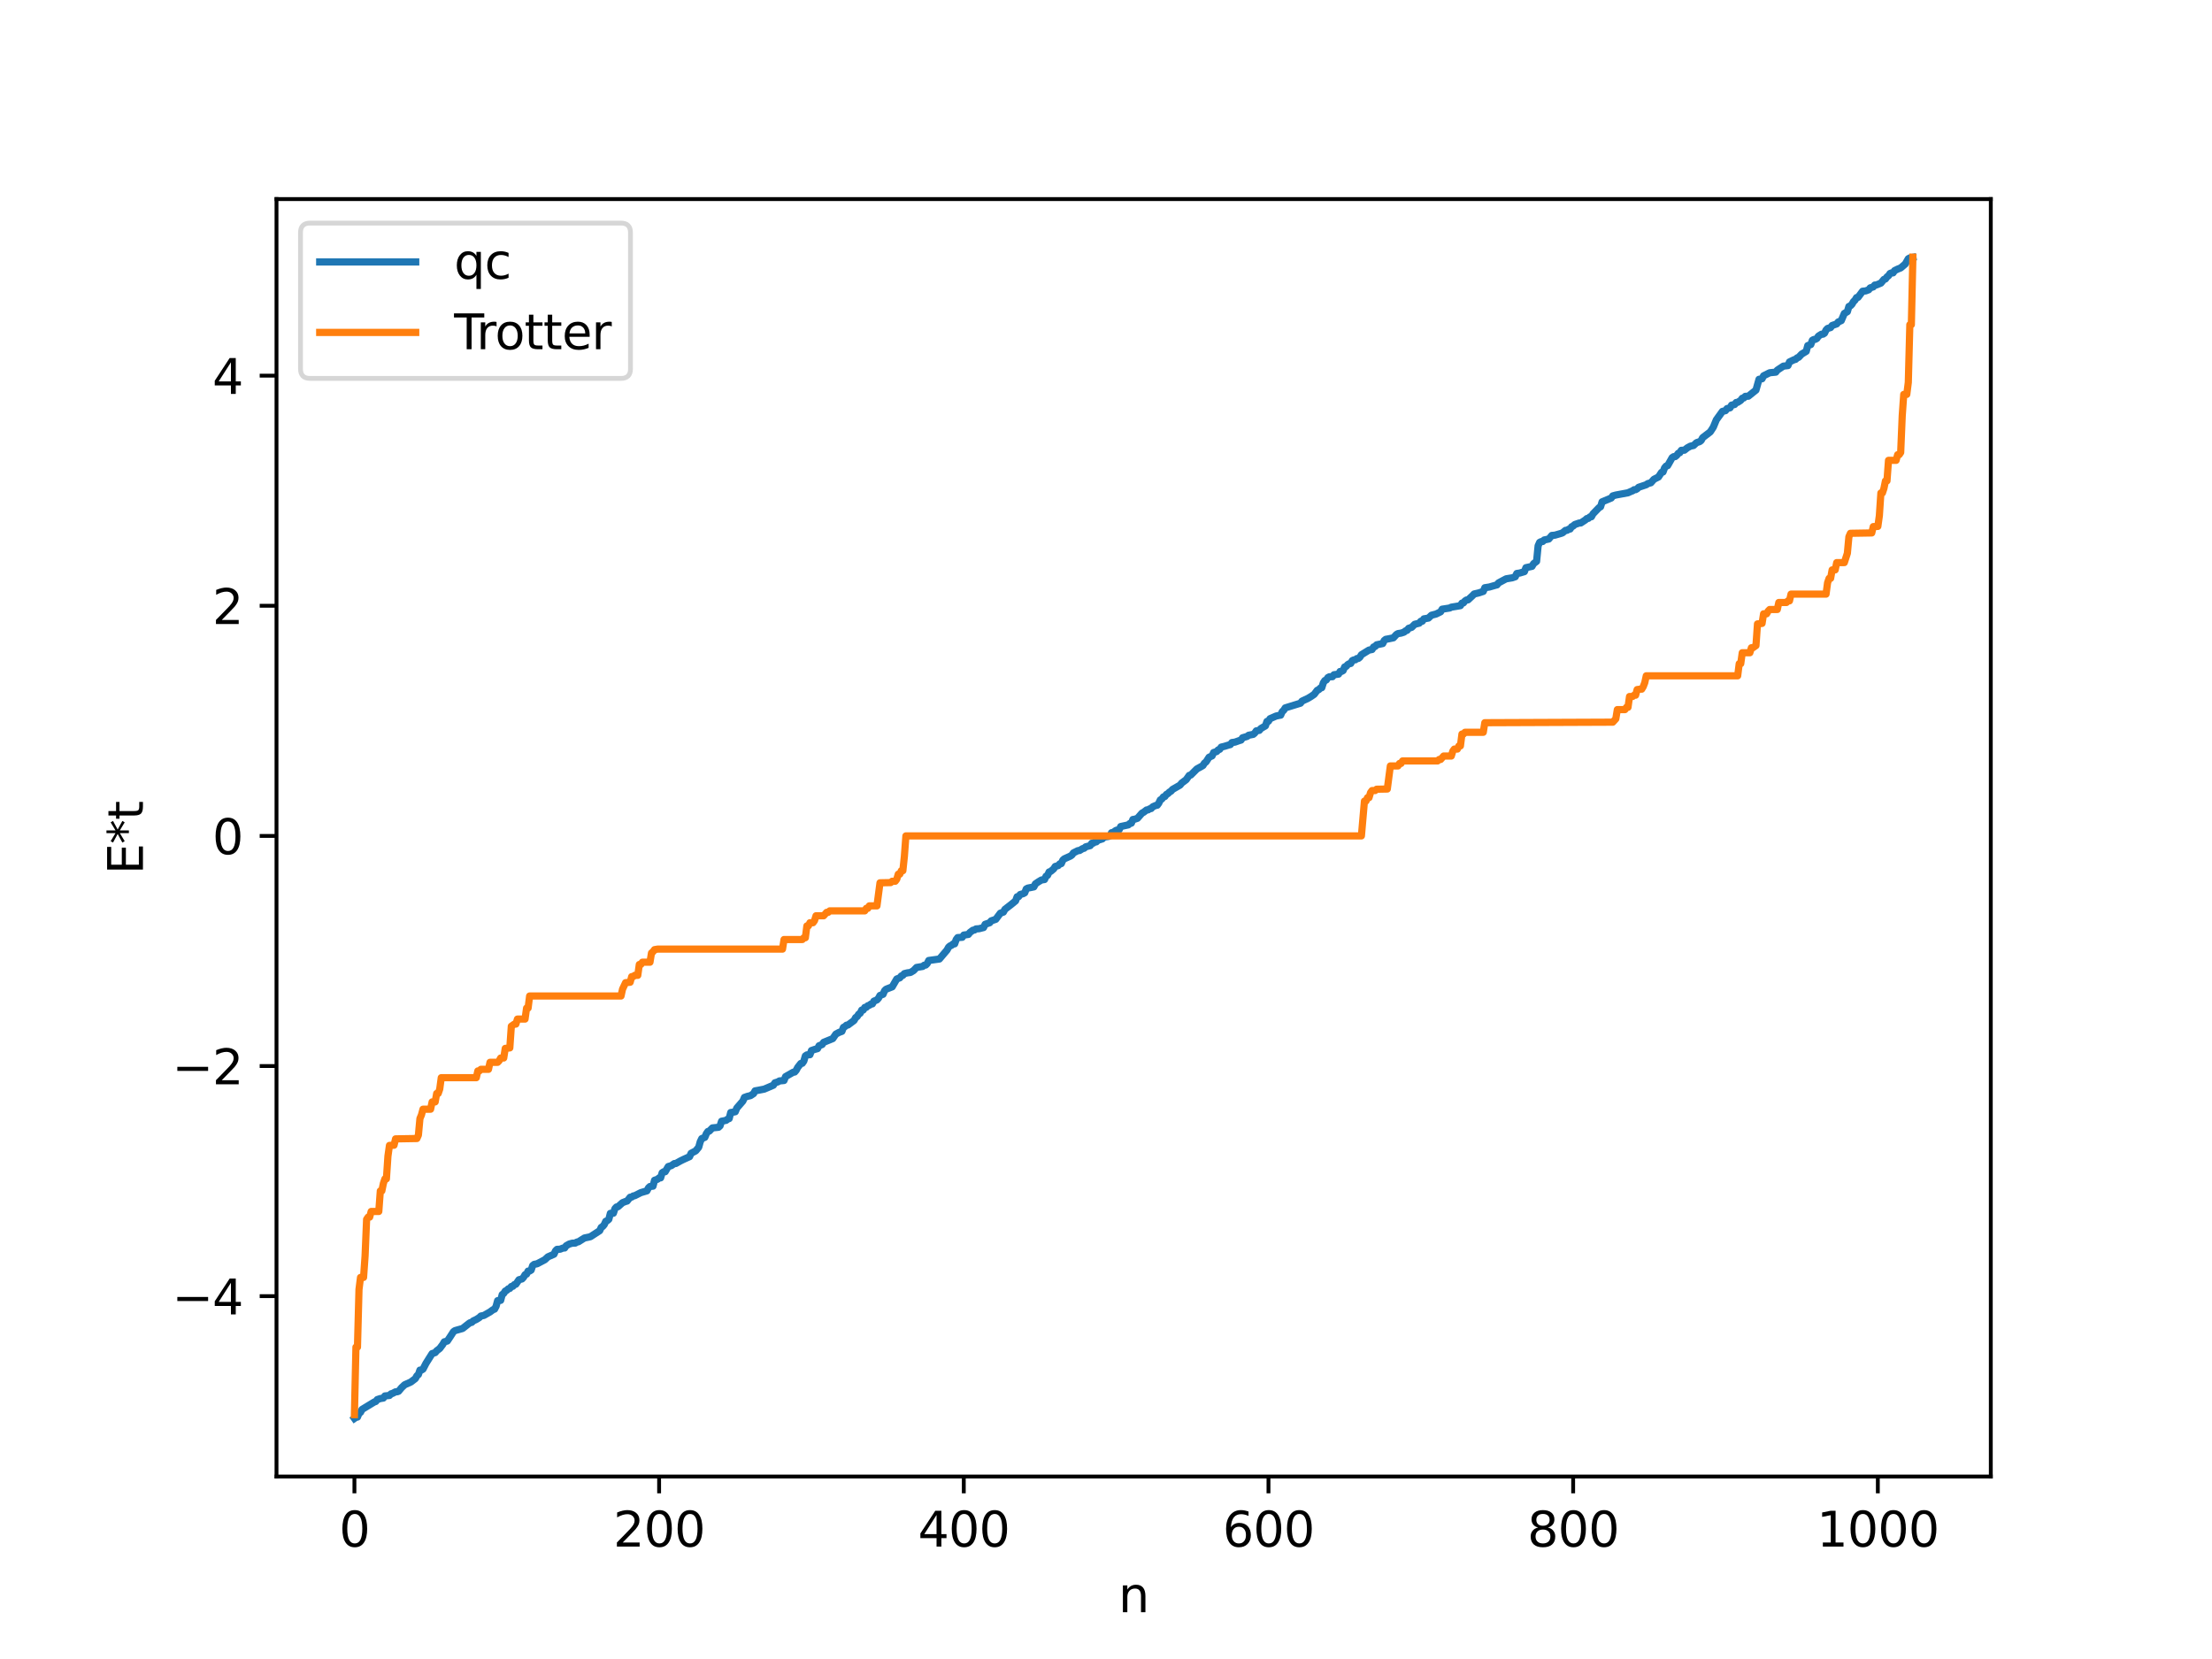 <?xml version="1.0" encoding="utf-8" standalone="no"?>
<!DOCTYPE svg PUBLIC "-//W3C//DTD SVG 1.1//EN"
  "http://www.w3.org/Graphics/SVG/1.1/DTD/svg11.dtd">
<svg xmlns:xlink="http://www.w3.org/1999/xlink" width="460.8pt" height="345.6pt" viewBox="0 0 460.8 345.6" xmlns="http://www.w3.org/2000/svg" version="1.1">
 <defs>
  <style type="text/css">*{stroke-linejoin: round; stroke-linecap: butt}</style>
 </defs>
 <g id="figure_1">
  <g id="patch_1">
   <path d="M 0 345.6 
L 460.8 345.6 
L 460.8 0 
L 0 0 
z
" style="fill: #ffffff"/>
  </g>
  <g id="axes_1">
   <g id="patch_2">
    <path d="M 57.6 307.584 
L 414.72 307.584 
L 414.72 41.472 
L 57.6 41.472 
z
" style="fill: #ffffff"/>
   </g>
   <g id="matplotlib.axis_1">
    <g id="xtick_1">
     <g id="line2d_1">
      <defs>
       <path id="m0504464b3d" d="M 0 0 
L 0 3.5 
" style="stroke: #000000; stroke-width: 0.8"/>
      </defs>
      <g>
       <use xlink:href="#m0504464b3d" x="73.833" y="307.584" style="stroke: #000000; stroke-width: 0.8"/>
      </g>
     </g>
     <g id="text_1">
      <!-- 0 -->
      <g transform="translate(70.651 322.182) scale(0.1 -0.1)">
       <defs>
        <path id="DejaVuSans-30" d="M 2034 4250 
Q 1547 4250 1301 3770 
Q 1056 3291 1056 2328 
Q 1056 1369 1301 889 
Q 1547 409 2034 409 
Q 2525 409 2770 889 
Q 3016 1369 3016 2328 
Q 3016 3291 2770 3770 
Q 2525 4250 2034 4250 
z
M 2034 4750 
Q 2819 4750 3233 4129 
Q 3647 3509 3647 2328 
Q 3647 1150 3233 529 
Q 2819 -91 2034 -91 
Q 1250 -91 836 529 
Q 422 1150 422 2328 
Q 422 3509 836 4129 
Q 1250 4750 2034 4750 
z
" transform="scale(0.016)"/>
       </defs>
       <use xlink:href="#DejaVuSans-30"/>
      </g>
     </g>
    </g>
    <g id="xtick_2">
     <g id="line2d_2">
      <g>
       <use xlink:href="#m0504464b3d" x="137.304" y="307.584" style="stroke: #000000; stroke-width: 0.8"/>
      </g>
     </g>
     <g id="text_2">
      <!-- 200 -->
      <g transform="translate(127.76 322.182) scale(0.1 -0.1)">
       <defs>
        <path id="DejaVuSans-32" d="M 1228 531 
L 3431 531 
L 3431 0 
L 469 0 
L 469 531 
Q 828 903 1448 1529 
Q 2069 2156 2228 2338 
Q 2531 2678 2651 2914 
Q 2772 3150 2772 3378 
Q 2772 3750 2511 3984 
Q 2250 4219 1831 4219 
Q 1534 4219 1204 4116 
Q 875 4013 500 3803 
L 500 4441 
Q 881 4594 1212 4672 
Q 1544 4750 1819 4750 
Q 2544 4750 2975 4387 
Q 3406 4025 3406 3419 
Q 3406 3131 3298 2873 
Q 3191 2616 2906 2266 
Q 2828 2175 2409 1742 
Q 1991 1309 1228 531 
z
" transform="scale(0.016)"/>
       </defs>
       <use xlink:href="#DejaVuSans-32"/>
       <use xlink:href="#DejaVuSans-30" x="63.623"/>
       <use xlink:href="#DejaVuSans-30" x="127.246"/>
      </g>
     </g>
    </g>
    <g id="xtick_3">
     <g id="line2d_3">
      <g>
       <use xlink:href="#m0504464b3d" x="200.775" y="307.584" style="stroke: #000000; stroke-width: 0.8"/>
      </g>
     </g>
     <g id="text_3">
      <!-- 400 -->
      <g transform="translate(191.231 322.182) scale(0.1 -0.1)">
       <defs>
        <path id="DejaVuSans-34" d="M 2419 4116 
L 825 1625 
L 2419 1625 
L 2419 4116 
z
M 2253 4666 
L 3047 4666 
L 3047 1625 
L 3713 1625 
L 3713 1100 
L 3047 1100 
L 3047 0 
L 2419 0 
L 2419 1100 
L 313 1100 
L 313 1709 
L 2253 4666 
z
" transform="scale(0.016)"/>
       </defs>
       <use xlink:href="#DejaVuSans-34"/>
       <use xlink:href="#DejaVuSans-30" x="63.623"/>
       <use xlink:href="#DejaVuSans-30" x="127.246"/>
      </g>
     </g>
    </g>
    <g id="xtick_4">
     <g id="line2d_4">
      <g>
       <use xlink:href="#m0504464b3d" x="264.246" y="307.584" style="stroke: #000000; stroke-width: 0.8"/>
      </g>
     </g>
     <g id="text_4">
      <!-- 600 -->
      <g transform="translate(254.702 322.182) scale(0.1 -0.1)">
       <defs>
        <path id="DejaVuSans-36" d="M 2113 2584 
Q 1688 2584 1439 2293 
Q 1191 2003 1191 1497 
Q 1191 994 1439 701 
Q 1688 409 2113 409 
Q 2538 409 2786 701 
Q 3034 994 3034 1497 
Q 3034 2003 2786 2293 
Q 2538 2584 2113 2584 
z
M 3366 4563 
L 3366 3988 
Q 3128 4100 2886 4159 
Q 2644 4219 2406 4219 
Q 1781 4219 1451 3797 
Q 1122 3375 1075 2522 
Q 1259 2794 1537 2939 
Q 1816 3084 2150 3084 
Q 2853 3084 3261 2657 
Q 3669 2231 3669 1497 
Q 3669 778 3244 343 
Q 2819 -91 2113 -91 
Q 1303 -91 875 529 
Q 447 1150 447 2328 
Q 447 3434 972 4092 
Q 1497 4750 2381 4750 
Q 2619 4750 2861 4703 
Q 3103 4656 3366 4563 
z
" transform="scale(0.016)"/>
       </defs>
       <use xlink:href="#DejaVuSans-36"/>
       <use xlink:href="#DejaVuSans-30" x="63.623"/>
       <use xlink:href="#DejaVuSans-30" x="127.246"/>
      </g>
     </g>
    </g>
    <g id="xtick_5">
     <g id="line2d_5">
      <g>
       <use xlink:href="#m0504464b3d" x="327.717" y="307.584" style="stroke: #000000; stroke-width: 0.8"/>
      </g>
     </g>
     <g id="text_5">
      <!-- 800 -->
      <g transform="translate(318.173 322.182) scale(0.1 -0.1)">
       <defs>
        <path id="DejaVuSans-38" d="M 2034 2216 
Q 1584 2216 1326 1975 
Q 1069 1734 1069 1313 
Q 1069 891 1326 650 
Q 1584 409 2034 409 
Q 2484 409 2743 651 
Q 3003 894 3003 1313 
Q 3003 1734 2745 1975 
Q 2488 2216 2034 2216 
z
M 1403 2484 
Q 997 2584 770 2862 
Q 544 3141 544 3541 
Q 544 4100 942 4425 
Q 1341 4750 2034 4750 
Q 2731 4750 3128 4425 
Q 3525 4100 3525 3541 
Q 3525 3141 3298 2862 
Q 3072 2584 2669 2484 
Q 3125 2378 3379 2068 
Q 3634 1759 3634 1313 
Q 3634 634 3220 271 
Q 2806 -91 2034 -91 
Q 1263 -91 848 271 
Q 434 634 434 1313 
Q 434 1759 690 2068 
Q 947 2378 1403 2484 
z
M 1172 3481 
Q 1172 3119 1398 2916 
Q 1625 2713 2034 2713 
Q 2441 2713 2670 2916 
Q 2900 3119 2900 3481 
Q 2900 3844 2670 4047 
Q 2441 4250 2034 4250 
Q 1625 4250 1398 4047 
Q 1172 3844 1172 3481 
z
" transform="scale(0.016)"/>
       </defs>
       <use xlink:href="#DejaVuSans-38"/>
       <use xlink:href="#DejaVuSans-30" x="63.623"/>
       <use xlink:href="#DejaVuSans-30" x="127.246"/>
      </g>
     </g>
    </g>
    <g id="xtick_6">
     <g id="line2d_6">
      <g>
       <use xlink:href="#m0504464b3d" x="391.188" y="307.584" style="stroke: #000000; stroke-width: 0.8"/>
      </g>
     </g>
     <g id="text_6">
      <!-- 1000 -->
      <g transform="translate(378.463 322.182) scale(0.1 -0.1)">
       <defs>
        <path id="DejaVuSans-31" d="M 794 531 
L 1825 531 
L 1825 4091 
L 703 3866 
L 703 4441 
L 1819 4666 
L 2450 4666 
L 2450 531 
L 3481 531 
L 3481 0 
L 794 0 
L 794 531 
z
" transform="scale(0.016)"/>
       </defs>
       <use xlink:href="#DejaVuSans-31"/>
       <use xlink:href="#DejaVuSans-30" x="63.623"/>
       <use xlink:href="#DejaVuSans-30" x="127.246"/>
       <use xlink:href="#DejaVuSans-30" x="190.869"/>
      </g>
     </g>
    </g>
    <g id="text_7">
     <!-- n -->
     <g transform="translate(232.991 335.861) scale(0.1 -0.1)">
      <defs>
       <path id="DejaVuSans-6e" d="M 3513 2113 
L 3513 0 
L 2938 0 
L 2938 2094 
Q 2938 2591 2744 2837 
Q 2550 3084 2163 3084 
Q 1697 3084 1428 2787 
Q 1159 2491 1159 1978 
L 1159 0 
L 581 0 
L 581 3500 
L 1159 3500 
L 1159 2956 
Q 1366 3272 1645 3428 
Q 1925 3584 2291 3584 
Q 2894 3584 3203 3211 
Q 3513 2838 3513 2113 
z
" transform="scale(0.016)"/>
      </defs>
      <use xlink:href="#DejaVuSans-6e"/>
     </g>
    </g>
   </g>
   <g id="matplotlib.axis_2">
    <g id="ytick_1">
     <g id="line2d_7">
      <defs>
       <path id="me2714939a5" d="M 0 0 
L -3.5 0 
" style="stroke: #000000; stroke-width: 0.8"/>
      </defs>
      <g>
       <use xlink:href="#me2714939a5" x="57.6" y="270.014" style="stroke: #000000; stroke-width: 0.8"/>
      </g>
     </g>
     <g id="text_8">
      <!-- −4 -->
      <g transform="translate(35.858 273.814) scale(0.1 -0.1)">
       <defs>
        <path id="DejaVuSans-2212" d="M 678 2272 
L 4684 2272 
L 4684 1741 
L 678 1741 
L 678 2272 
z
" transform="scale(0.016)"/>
       </defs>
       <use xlink:href="#DejaVuSans-2212"/>
       <use xlink:href="#DejaVuSans-34" x="83.789"/>
      </g>
     </g>
    </g>
    <g id="ytick_2">
     <g id="line2d_8">
      <g>
       <use xlink:href="#me2714939a5" x="57.6" y="222.075" style="stroke: #000000; stroke-width: 0.8"/>
      </g>
     </g>
     <g id="text_9">
      <!-- −2 -->
      <g transform="translate(35.858 225.874) scale(0.1 -0.1)">
       <use xlink:href="#DejaVuSans-2212"/>
       <use xlink:href="#DejaVuSans-32" x="83.789"/>
      </g>
     </g>
    </g>
    <g id="ytick_3">
     <g id="line2d_9">
      <g>
       <use xlink:href="#me2714939a5" x="57.6" y="174.135" style="stroke: #000000; stroke-width: 0.8"/>
      </g>
     </g>
     <g id="text_10">
      <!-- 0 -->
      <g transform="translate(44.237 177.934) scale(0.1 -0.1)">
       <use xlink:href="#DejaVuSans-30"/>
      </g>
     </g>
    </g>
    <g id="ytick_4">
     <g id="line2d_10">
      <g>
       <use xlink:href="#me2714939a5" x="57.6" y="126.195" style="stroke: #000000; stroke-width: 0.8"/>
      </g>
     </g>
     <g id="text_11">
      <!-- 2 -->
      <g transform="translate(44.237 129.995) scale(0.1 -0.1)">
       <use xlink:href="#DejaVuSans-32"/>
      </g>
     </g>
    </g>
    <g id="ytick_5">
     <g id="line2d_11">
      <g>
       <use xlink:href="#me2714939a5" x="57.6" y="78.256" style="stroke: #000000; stroke-width: 0.8"/>
      </g>
     </g>
     <g id="text_12">
      <!-- 4 -->
      <g transform="translate(44.237 82.055) scale(0.1 -0.1)">
       <use xlink:href="#DejaVuSans-34"/>
      </g>
     </g>
    </g>
    <g id="text_13">
     <!-- E*t -->
     <g transform="translate(29.778 182.148) rotate(-90) scale(0.1 -0.1)">
      <defs>
       <path id="DejaVuSans-45" d="M 628 4666 
L 3578 4666 
L 3578 4134 
L 1259 4134 
L 1259 2753 
L 3481 2753 
L 3481 2222 
L 1259 2222 
L 1259 531 
L 3634 531 
L 3634 0 
L 628 0 
L 628 4666 
z
" transform="scale(0.016)"/>
       <path id="DejaVuSans-2a" d="M 3009 3897 
L 1888 3291 
L 3009 2681 
L 2828 2375 
L 1778 3009 
L 1778 1831 
L 1422 1831 
L 1422 3009 
L 372 2375 
L 191 2681 
L 1313 3291 
L 191 3897 
L 372 4206 
L 1422 3572 
L 1422 4750 
L 1778 4750 
L 1778 3572 
L 2828 4206 
L 3009 3897 
z
" transform="scale(0.016)"/>
       <path id="DejaVuSans-74" d="M 1172 4494 
L 1172 3500 
L 2356 3500 
L 2356 3053 
L 1172 3053 
L 1172 1153 
Q 1172 725 1289 603 
Q 1406 481 1766 481 
L 2356 481 
L 2356 0 
L 1766 0 
Q 1100 0 847 248 
Q 594 497 594 1153 
L 594 3053 
L 172 3053 
L 172 3500 
L 594 3500 
L 594 4494 
L 1172 4494 
z
" transform="scale(0.016)"/>
      </defs>
      <use xlink:href="#DejaVuSans-45"/>
      <use xlink:href="#DejaVuSans-2a" x="63.184"/>
      <use xlink:href="#DejaVuSans-74" x="113.184"/>
     </g>
    </g>
   </g>
   <g id="line2d_12">
    <path d="M 73.833 295.488 
L 74.15 295.266 
L 74.467 295.206 
L 74.785 294.424 
L 75.102 294.212 
L 75.42 293.611 
L 77.958 292.068 
L 78.276 291.954 
L 78.593 291.556 
L 79.228 291.345 
L 79.862 291.243 
L 80.18 290.801 
L 81.132 290.701 
L 81.449 290.363 
L 81.767 290.276 
L 82.401 289.942 
L 82.719 289.94 
L 83.036 289.823 
L 83.671 289.062 
L 84.305 288.469 
L 85.575 287.905 
L 86.527 287.185 
L 86.844 286.606 
L 87.162 286.341 
L 87.479 285.415 
L 87.796 285.413 
L 88.114 285.22 
L 88.748 283.997 
L 90.018 281.979 
L 90.653 281.775 
L 90.97 281.396 
L 91.605 280.915 
L 92.239 280.064 
L 92.557 279.522 
L 93.191 279.359 
L 93.826 278.404 
L 94.461 277.423 
L 94.778 277.194 
L 96.365 276.747 
L 97.634 275.745 
L 97.952 275.527 
L 98.269 275.474 
L 98.586 275.164 
L 99.221 274.871 
L 99.856 274.469 
L 100.173 274.156 
L 100.808 274.025 
L 102.077 273.302 
L 102.712 272.831 
L 103.029 272.718 
L 103.347 272.114 
L 103.664 270.95 
L 104.299 270.886 
L 104.616 269.681 
L 104.934 269.449 
L 105.251 268.95 
L 105.568 268.799 
L 105.886 268.487 
L 106.203 268.405 
L 106.52 267.999 
L 106.838 267.961 
L 107.155 267.604 
L 107.472 267.523 
L 108.107 266.594 
L 108.742 266.427 
L 109.059 266.088 
L 109.377 265.541 
L 109.694 265.428 
L 110.011 264.791 
L 110.329 264.775 
L 110.646 264.584 
L 110.963 263.643 
L 111.281 263.393 
L 111.915 263.259 
L 113.502 262.421 
L 114.137 261.828 
L 115.406 261.274 
L 115.724 260.572 
L 116.041 260.262 
L 116.676 260.234 
L 117.31 259.98 
L 117.628 259.978 
L 117.945 259.517 
L 118.58 259.159 
L 119.215 258.979 
L 119.849 258.953 
L 120.167 258.746 
L 120.484 258.697 
L 121.753 257.895 
L 122.705 257.7 
L 123.023 257.614 
L 124.927 256.374 
L 125.244 255.693 
L 125.562 255.486 
L 125.879 255.112 
L 126.196 254.412 
L 126.514 254.281 
L 126.831 254.001 
L 127.148 252.767 
L 127.783 252.735 
L 128.1 251.782 
L 128.418 251.439 
L 128.735 251.381 
L 129.687 250.537 
L 130.322 250.288 
L 130.639 250.204 
L 131.274 249.403 
L 131.591 249.372 
L 131.909 249.142 
L 132.226 249.089 
L 133.496 248.447 
L 134.765 248.076 
L 135.082 247.466 
L 135.4 247.171 
L 136.034 247.1 
L 136.352 245.873 
L 136.986 245.656 
L 137.304 245.379 
L 137.621 245.371 
L 137.939 244.309 
L 138.256 244.103 
L 138.573 244.095 
L 139.208 243.013 
L 139.843 242.827 
L 140.477 242.389 
L 140.795 242.377 
L 141.747 241.839 
L 142.381 241.529 
L 143.651 240.954 
L 143.968 240.251 
L 144.92 239.755 
L 145.555 238.994 
L 145.872 237.841 
L 146.19 237.188 
L 146.824 236.937 
L 147.142 236.172 
L 147.459 235.711 
L 147.777 235.617 
L 148.411 234.965 
L 149.681 234.833 
L 149.998 234.54 
L 150.315 233.575 
L 150.95 233.453 
L 151.267 233.385 
L 151.585 233.13 
L 151.902 233.021 
L 152.22 231.756 
L 152.854 231.665 
L 153.172 231.598 
L 153.489 230.833 
L 154.758 229.368 
L 155.076 228.612 
L 155.71 228.389 
L 156.345 228.242 
L 156.98 227.821 
L 157.297 227.244 
L 157.932 227.133 
L 159.201 226.885 
L 161.105 226.071 
L 161.423 225.57 
L 162.058 225.371 
L 162.375 225.179 
L 163.327 225.087 
L 163.644 224.278 
L 165.231 223.37 
L 165.548 223.323 
L 165.866 222.956 
L 166.183 222.357 
L 166.818 221.547 
L 167.135 221.501 
L 167.453 221.042 
L 167.77 219.969 
L 168.087 219.753 
L 168.722 219.718 
L 169.039 218.847 
L 169.674 218.625 
L 170.309 218.448 
L 170.626 217.847 
L 171.261 217.599 
L 171.578 217.135 
L 173.482 216.359 
L 174.117 215.431 
L 174.752 215.085 
L 175.386 214.85 
L 175.704 214.016 
L 176.021 213.857 
L 176.339 213.567 
L 176.656 213.521 
L 177.925 212.576 
L 178.243 211.983 
L 178.56 211.778 
L 178.877 211.274 
L 179.195 211.075 
L 179.512 210.418 
L 179.829 210.405 
L 180.147 209.865 
L 180.464 209.84 
L 180.781 209.512 
L 181.099 209.421 
L 181.416 209.171 
L 181.734 209.129 
L 182.051 208.559 
L 182.686 208.297 
L 183.003 207.946 
L 183.32 207.369 
L 183.955 207.131 
L 184.272 206.383 
L 184.59 206.074 
L 185.859 205.579 
L 186.811 203.94 
L 187.446 203.704 
L 187.763 203.305 
L 188.081 203.185 
L 188.398 202.82 
L 189.033 202.663 
L 189.667 202.581 
L 190.302 202.199 
L 190.937 201.538 
L 192.206 201.33 
L 192.524 201.074 
L 192.841 201.04 
L 193.158 200.726 
L 193.476 200.085 
L 195.697 199.78 
L 197.284 197.911 
L 197.601 197.326 
L 197.919 197.044 
L 198.236 196.923 
L 198.553 196.639 
L 198.871 196.623 
L 199.188 195.737 
L 199.505 195.318 
L 200.458 195.255 
L 200.775 194.79 
L 201.727 194.661 
L 202.044 194.251 
L 202.679 193.778 
L 202.996 193.74 
L 203.314 193.513 
L 203.948 193.468 
L 204.9 193.224 
L 205.218 192.551 
L 206.17 192.227 
L 206.487 191.831 
L 207.439 191.509 
L 208.391 190.234 
L 209.026 190.009 
L 209.343 189.429 
L 210.613 188.45 
L 211.565 187.671 
L 211.882 186.808 
L 212.2 186.787 
L 212.517 186.345 
L 213.152 186.166 
L 213.469 185.992 
L 213.786 185.181 
L 214.104 185.01 
L 214.739 184.885 
L 215.373 184.753 
L 215.691 184.126 
L 216.325 183.694 
L 216.96 183.313 
L 217.595 183.221 
L 217.912 182.53 
L 218.229 182.346 
L 218.547 181.646 
L 218.864 181.539 
L 219.499 181.004 
L 219.816 180.501 
L 220.451 180.313 
L 220.768 179.956 
L 221.086 179.906 
L 221.403 179.185 
L 221.72 178.908 
L 222.99 178.336 
L 223.307 178.102 
L 223.624 177.664 
L 224.577 177.191 
L 224.894 177.177 
L 225.529 176.783 
L 225.846 176.71 
L 226.163 176.413 
L 227.115 176.16 
L 227.433 175.664 
L 227.75 175.643 
L 228.067 175.395 
L 228.385 175.375 
L 228.702 175.052 
L 229.654 174.755 
L 229.972 174.385 
L 230.924 174.243 
L 231.241 174.115 
L 231.558 173.467 
L 231.876 173.414 
L 232.51 172.967 
L 233.145 172.839 
L 233.462 172.181 
L 235.049 171.836 
L 235.367 171.546 
L 235.684 171.48 
L 236.001 170.712 
L 236.319 170.674 
L 236.953 170.466 
L 237.905 169.378 
L 238.223 169.219 
L 238.858 168.73 
L 239.175 168.706 
L 239.492 168.489 
L 239.81 168.433 
L 240.127 168.071 
L 240.762 167.794 
L 241.079 167.743 
L 241.396 167.309 
L 241.714 166.637 
L 242.031 166.454 
L 242.348 166.013 
L 242.666 165.928 
L 242.983 165.489 
L 243.3 165.327 
L 243.618 164.994 
L 243.935 164.829 
L 244.253 164.455 
L 245.839 163.544 
L 246.157 163.129 
L 247.109 162.416 
L 247.743 161.522 
L 248.061 161.452 
L 249.33 160.185 
L 250.282 159.661 
L 250.6 159.469 
L 250.917 158.957 
L 251.234 158.733 
L 251.869 157.748 
L 252.504 157.462 
L 252.821 156.759 
L 253.456 156.558 
L 253.773 156.213 
L 254.091 156.094 
L 254.408 155.631 
L 255.043 155.481 
L 255.995 155.19 
L 256.312 155.111 
L 256.629 154.686 
L 257.264 154.599 
L 258.216 154.261 
L 258.534 154.172 
L 258.851 153.689 
L 259.803 153.409 
L 260.12 153.164 
L 261.072 152.981 
L 261.39 152.709 
L 261.707 152.251 
L 262.342 152.149 
L 262.659 151.765 
L 263.611 151.208 
L 263.929 150.286 
L 264.246 150.249 
L 264.563 149.72 
L 265.833 149.163 
L 266.467 149.029 
L 266.785 148.981 
L 267.102 148.259 
L 267.42 147.972 
L 267.737 147.466 
L 270.91 146.488 
L 271.228 146.061 
L 272.497 145.466 
L 273.132 145.079 
L 273.767 144.646 
L 274.401 143.803 
L 274.719 143.678 
L 275.036 143.345 
L 275.353 143.259 
L 275.671 142.246 
L 275.988 141.767 
L 276.305 141.641 
L 276.623 141.15 
L 276.94 140.984 
L 277.575 140.969 
L 277.892 140.559 
L 278.844 140.435 
L 279.162 139.877 
L 279.479 139.869 
L 279.796 139.689 
L 280.114 138.934 
L 280.431 138.822 
L 280.748 138.454 
L 281.066 138.259 
L 281.383 138.211 
L 281.7 137.626 
L 282.018 137.469 
L 282.335 137.453 
L 282.653 137.193 
L 282.97 137.162 
L 283.287 136.908 
L 283.605 136.397 
L 285.191 135.42 
L 285.826 135.303 
L 286.143 134.77 
L 286.461 134.679 
L 286.778 134.327 
L 288.048 134.063 
L 288.365 133.43 
L 288.682 133.183 
L 289.317 133.069 
L 290.269 132.87 
L 290.904 132.175 
L 291.221 131.99 
L 291.856 131.891 
L 292.491 131.686 
L 292.808 131.405 
L 293.125 131.31 
L 293.443 130.89 
L 294.077 130.684 
L 294.712 130.051 
L 295.664 129.813 
L 295.981 129.416 
L 296.299 129.407 
L 296.616 128.919 
L 297.568 128.759 
L 298.203 128.161 
L 299.155 127.915 
L 299.79 127.606 
L 300.107 127.448 
L 300.424 126.904 
L 302.011 126.659 
L 302.329 126.486 
L 303.598 126.279 
L 304.233 126.168 
L 304.55 125.641 
L 304.867 125.59 
L 305.185 125.191 
L 305.502 124.986 
L 305.82 124.958 
L 306.772 124.072 
L 307.089 123.737 
L 308.041 123.516 
L 308.993 123.202 
L 309.31 122.436 
L 310.262 122.286 
L 311.532 121.919 
L 311.849 121.842 
L 312.167 121.428 
L 313.753 120.579 
L 315.023 120.369 
L 315.658 120.151 
L 315.975 119.468 
L 316.61 119.369 
L 317.562 119.083 
L 317.879 118.257 
L 319.148 117.983 
L 319.466 117.426 
L 320.1 116.942 
L 320.418 113.695 
L 320.735 112.985 
L 321.053 112.824 
L 321.37 112.806 
L 321.687 112.485 
L 322.639 112.289 
L 323.274 111.541 
L 323.909 111.488 
L 325.178 111.12 
L 325.496 111.006 
L 326.13 110.479 
L 326.448 110.472 
L 326.765 110.254 
L 327.082 110.207 
L 327.4 109.728 
L 327.717 109.589 
L 328.034 109.279 
L 328.986 108.951 
L 329.304 108.943 
L 330.256 108.319 
L 330.573 108.028 
L 330.891 107.983 
L 331.208 107.676 
L 331.525 107.646 
L 331.843 107.056 
L 333.112 105.744 
L 333.429 105.568 
L 333.747 104.54 
L 335.651 103.75 
L 335.968 103.305 
L 336.603 103.128 
L 339.142 102.656 
L 339.777 102.367 
L 340.094 102.252 
L 340.411 102.016 
L 340.729 102.006 
L 341.046 101.822 
L 341.363 101.51 
L 342.95 100.976 
L 343.267 100.742 
L 343.902 100.571 
L 344.537 99.848 
L 345.489 99.368 
L 346.124 98.404 
L 346.441 98.32 
L 346.758 97.471 
L 347.076 97.095 
L 347.393 97.011 
L 348.345 95.335 
L 348.662 95.126 
L 348.98 95.117 
L 349.297 94.855 
L 349.615 94.431 
L 349.932 94.315 
L 350.249 93.808 
L 350.884 93.784 
L 351.519 93.283 
L 352.153 92.94 
L 352.788 92.807 
L 353.423 92.213 
L 354.058 92.006 
L 354.375 91.769 
L 354.692 91.179 
L 356.279 89.967 
L 356.914 88.987 
L 357.548 87.453 
L 358.818 85.697 
L 359.453 85.549 
L 359.77 85.118 
L 360.405 84.955 
L 360.722 84.396 
L 361.357 84.267 
L 361.674 83.846 
L 361.991 83.813 
L 362.626 83.399 
L 362.943 82.961 
L 363.261 82.905 
L 363.578 82.565 
L 364.213 82.535 
L 365.8 81.259 
L 366.434 79.016 
L 367.069 78.907 
L 367.386 78.284 
L 368.656 77.651 
L 369.925 77.525 
L 370.243 77.111 
L 371.512 76.272 
L 372.464 76.159 
L 372.781 75.397 
L 373.734 74.939 
L 374.051 74.862 
L 374.368 74.552 
L 374.686 74.432 
L 375.32 73.763 
L 376.272 73.19 
L 376.59 71.989 
L 377.224 71.778 
L 377.542 70.893 
L 377.859 70.713 
L 378.177 70.686 
L 378.494 70.501 
L 378.811 70.019 
L 379.446 69.622 
L 379.763 69.616 
L 380.081 69.41 
L 380.398 68.751 
L 380.715 68.426 
L 381.35 68.237 
L 381.667 67.807 
L 382.62 67.476 
L 382.937 67.072 
L 383.572 66.792 
L 384.206 65.295 
L 384.841 64.93 
L 385.158 63.84 
L 385.476 63.711 
L 385.793 63.385 
L 386.11 62.837 
L 386.428 62.533 
L 386.745 61.998 
L 387.062 61.943 
L 388.015 60.668 
L 388.649 60.603 
L 389.284 60.366 
L 389.601 59.966 
L 390.236 59.765 
L 390.553 59.38 
L 390.871 59.369 
L 391.823 58.977 
L 392.458 58.205 
L 392.775 58.117 
L 393.092 57.681 
L 393.41 57.447 
L 393.727 56.975 
L 394.044 56.843 
L 394.362 56.84 
L 394.679 56.373 
L 395.314 56.062 
L 395.948 55.812 
L 396.9 54.999 
L 397.535 53.9 
L 397.853 53.722 
L 398.487 53.607 
L 398.487 53.607 
" clip-path="url(#p68f33df5a6)" style="fill: none; stroke: #1f77b4; stroke-width: 1.5; stroke-linecap: square"/>
   </g>
   <g id="line2d_13">
    <path d="M 73.833 294.702 
L 74.15 280.633 
L 74.467 280.633 
L 74.785 268.607 
L 75.102 266.109 
L 75.737 266.109 
L 76.054 261.609 
L 76.372 254.013 
L 76.689 253.547 
L 77.006 253.547 
L 77.324 252.372 
L 78.91 252.372 
L 79.228 248.087 
L 79.545 248.087 
L 79.862 246.535 
L 80.18 245.577 
L 80.497 245.577 
L 80.815 240.838 
L 81.132 238.608 
L 82.084 238.569 
L 82.401 237.249 
L 86.844 237.174 
L 87.162 236.451 
L 87.479 233.018 
L 87.796 232.259 
L 88.114 231.07 
L 89.7 231.07 
L 90.018 229.551 
L 90.653 229.551 
L 90.97 227.787 
L 91.287 227.787 
L 91.605 226.868 
L 91.922 224.503 
L 99.221 224.503 
L 99.539 223.095 
L 99.856 223.095 
L 100.173 222.762 
L 101.76 222.762 
L 102.077 221.301 
L 103.664 221.301 
L 103.981 220.972 
L 104.299 220.403 
L 104.934 220.403 
L 105.251 218.4 
L 106.203 218.299 
L 106.52 213.78 
L 107.155 213.334 
L 107.472 213.334 
L 107.79 212.293 
L 109.377 212.293 
L 109.694 210.01 
L 110.011 210.01 
L 110.329 207.487 
L 129.37 207.487 
L 129.687 206.053 
L 130.322 204.705 
L 131.274 204.619 
L 131.591 203.446 
L 131.909 203.446 
L 132.226 203.178 
L 132.861 203.178 
L 133.178 200.92 
L 133.496 200.92 
L 133.813 200.447 
L 135.4 200.447 
L 135.717 198.522 
L 136.034 198.263 
L 136.352 197.828 
L 136.986 197.718 
L 163.01 197.718 
L 163.327 195.72 
L 167.135 195.72 
L 167.453 195.355 
L 167.77 195.355 
L 168.087 192.882 
L 168.405 192.882 
L 168.722 192.222 
L 169.357 192.222 
L 169.674 191.796 
L 169.991 190.775 
L 171.578 190.775 
L 172.213 190.056 
L 172.53 190.056 
L 172.848 189.751 
L 180.147 189.751 
L 180.464 189.225 
L 180.781 189.225 
L 181.099 188.71 
L 182.686 188.71 
L 183.32 183.903 
L 185.542 183.861 
L 185.859 183.581 
L 186.494 183.581 
L 186.811 183.16 
L 187.129 182.102 
L 187.446 182.102 
L 187.763 181.387 
L 188.081 181.387 
L 188.398 178.398 
L 188.715 174.135 
L 283.605 174.135 
L 284.239 166.883 
L 284.557 166.883 
L 284.874 166.168 
L 285.191 166.168 
L 285.509 165.11 
L 285.826 164.689 
L 286.461 164.689 
L 286.778 164.409 
L 289 164.367 
L 289.634 159.56 
L 291.221 159.56 
L 291.539 159.045 
L 291.856 159.045 
L 292.173 158.519 
L 299.472 158.519 
L 299.79 158.214 
L 300.107 158.214 
L 300.742 157.495 
L 302.329 157.495 
L 302.646 156.474 
L 302.963 156.048 
L 303.598 156.048 
L 303.915 155.388 
L 304.233 155.388 
L 304.55 152.915 
L 304.867 152.915 
L 305.185 152.55 
L 308.993 152.55 
L 309.31 150.552 
L 335.968 150.442 
L 336.603 149.748 
L 336.92 147.823 
L 338.507 147.823 
L 338.824 147.35 
L 339.142 147.35 
L 339.459 145.092 
L 340.094 145.092 
L 340.411 144.824 
L 340.729 144.824 
L 341.046 143.651 
L 341.681 143.565 
L 341.998 143.565 
L 342.315 143.043 
L 342.633 142.217 
L 342.95 140.783 
L 361.991 140.783 
L 362.309 138.26 
L 362.626 138.26 
L 362.943 135.977 
L 364.53 135.977 
L 364.848 134.936 
L 365.165 134.936 
L 365.8 134.49 
L 366.117 129.971 
L 367.069 129.87 
L 367.386 127.867 
L 368.021 127.867 
L 368.339 127.298 
L 368.656 126.969 
L 370.243 126.969 
L 370.56 125.508 
L 372.147 125.508 
L 372.464 125.175 
L 372.781 125.175 
L 373.099 123.767 
L 380.398 123.767 
L 380.715 121.402 
L 381.033 120.483 
L 381.35 120.483 
L 381.667 118.719 
L 382.302 118.719 
L 382.62 117.2 
L 384.206 117.2 
L 384.841 115.252 
L 385.158 111.819 
L 385.476 111.096 
L 389.919 111.021 
L 390.236 109.701 
L 391.188 109.662 
L 391.505 107.432 
L 391.823 102.693 
L 392.14 102.693 
L 392.458 101.735 
L 392.775 100.183 
L 393.092 100.183 
L 393.41 95.898 
L 394.996 95.898 
L 395.314 94.723 
L 395.631 94.723 
L 395.948 94.257 
L 396.266 86.661 
L 396.583 82.161 
L 397.218 82.161 
L 397.535 79.663 
L 397.853 67.637 
L 398.17 67.637 
L 398.487 53.568 
L 398.487 53.568 
" clip-path="url(#p68f33df5a6)" style="fill: none; stroke: #ff7f0e; stroke-width: 1.5; stroke-linecap: square"/>
   </g>
   <g id="patch_3">
    <path d="M 57.6 307.584 
L 57.6 41.472 
" style="fill: none; stroke: #000000; stroke-width: 0.8; stroke-linejoin: miter; stroke-linecap: square"/>
   </g>
   <g id="patch_4">
    <path d="M 414.72 307.584 
L 414.72 41.472 
" style="fill: none; stroke: #000000; stroke-width: 0.8; stroke-linejoin: miter; stroke-linecap: square"/>
   </g>
   <g id="patch_5">
    <path d="M 57.6 307.584 
L 414.72 307.584 
" style="fill: none; stroke: #000000; stroke-width: 0.8; stroke-linejoin: miter; stroke-linecap: square"/>
   </g>
   <g id="patch_6">
    <path d="M 57.6 41.472 
L 414.72 41.472 
" style="fill: none; stroke: #000000; stroke-width: 0.8; stroke-linejoin: miter; stroke-linecap: square"/>
   </g>
   <g id="legend_1">
    <g id="patch_7">
     <path d="M 64.6 78.828 
L 129.342 78.828 
Q 131.342 78.828 131.342 76.828 
L 131.342 48.472 
Q 131.342 46.472 129.342 46.472 
L 64.6 46.472 
Q 62.6 46.472 62.6 48.472 
L 62.6 76.828 
Q 62.6 78.828 64.6 78.828 
z
" style="fill: #ffffff; opacity: 0.8; stroke: #cccccc; stroke-linejoin: miter"/>
    </g>
    <g id="line2d_14">
     <path d="M 66.6 54.57 
L 76.6 54.57 
L 86.6 54.57 
" style="fill: none; stroke: #1f77b4; stroke-width: 1.5; stroke-linecap: square"/>
    </g>
    <g id="text_14">
     <!-- qc -->
     <g transform="translate(94.6 58.07) scale(0.1 -0.1)">
      <defs>
       <path id="DejaVuSans-71" d="M 947 1747 
Q 947 1113 1208 752 
Q 1469 391 1925 391 
Q 2381 391 2643 752 
Q 2906 1113 2906 1747 
Q 2906 2381 2643 2742 
Q 2381 3103 1925 3103 
Q 1469 3103 1208 2742 
Q 947 2381 947 1747 
z
M 2906 525 
Q 2725 213 2448 61 
Q 2172 -91 1784 -91 
Q 1150 -91 751 415 
Q 353 922 353 1747 
Q 353 2572 751 3078 
Q 1150 3584 1784 3584 
Q 2172 3584 2448 3432 
Q 2725 3281 2906 2969 
L 2906 3500 
L 3481 3500 
L 3481 -1331 
L 2906 -1331 
L 2906 525 
z
" transform="scale(0.016)"/>
       <path id="DejaVuSans-63" d="M 3122 3366 
L 3122 2828 
Q 2878 2963 2633 3030 
Q 2388 3097 2138 3097 
Q 1578 3097 1268 2742 
Q 959 2388 959 1747 
Q 959 1106 1268 751 
Q 1578 397 2138 397 
Q 2388 397 2633 464 
Q 2878 531 3122 666 
L 3122 134 
Q 2881 22 2623 -34 
Q 2366 -91 2075 -91 
Q 1284 -91 818 406 
Q 353 903 353 1747 
Q 353 2603 823 3093 
Q 1294 3584 2113 3584 
Q 2378 3584 2631 3529 
Q 2884 3475 3122 3366 
z
" transform="scale(0.016)"/>
      </defs>
      <use xlink:href="#DejaVuSans-71"/>
      <use xlink:href="#DejaVuSans-63" x="63.477"/>
     </g>
    </g>
    <g id="line2d_15">
     <path d="M 66.6 69.249 
L 76.6 69.249 
L 86.6 69.249 
" style="fill: none; stroke: #ff7f0e; stroke-width: 1.5; stroke-linecap: square"/>
    </g>
    <g id="text_15">
     <!-- Trotter -->
     <g transform="translate(94.6 72.749) scale(0.1 -0.1)">
      <defs>
       <path id="DejaVuSans-54" d="M -19 4666 
L 3928 4666 
L 3928 4134 
L 2272 4134 
L 2272 0 
L 1638 0 
L 1638 4134 
L -19 4134 
L -19 4666 
z
" transform="scale(0.016)"/>
       <path id="DejaVuSans-72" d="M 2631 2963 
Q 2534 3019 2420 3045 
Q 2306 3072 2169 3072 
Q 1681 3072 1420 2755 
Q 1159 2438 1159 1844 
L 1159 0 
L 581 0 
L 581 3500 
L 1159 3500 
L 1159 2956 
Q 1341 3275 1631 3429 
Q 1922 3584 2338 3584 
Q 2397 3584 2469 3576 
Q 2541 3569 2628 3553 
L 2631 2963 
z
" transform="scale(0.016)"/>
       <path id="DejaVuSans-6f" d="M 1959 3097 
Q 1497 3097 1228 2736 
Q 959 2375 959 1747 
Q 959 1119 1226 758 
Q 1494 397 1959 397 
Q 2419 397 2687 759 
Q 2956 1122 2956 1747 
Q 2956 2369 2687 2733 
Q 2419 3097 1959 3097 
z
M 1959 3584 
Q 2709 3584 3137 3096 
Q 3566 2609 3566 1747 
Q 3566 888 3137 398 
Q 2709 -91 1959 -91 
Q 1206 -91 779 398 
Q 353 888 353 1747 
Q 353 2609 779 3096 
Q 1206 3584 1959 3584 
z
" transform="scale(0.016)"/>
       <path id="DejaVuSans-65" d="M 3597 1894 
L 3597 1613 
L 953 1613 
Q 991 1019 1311 708 
Q 1631 397 2203 397 
Q 2534 397 2845 478 
Q 3156 559 3463 722 
L 3463 178 
Q 3153 47 2828 -22 
Q 2503 -91 2169 -91 
Q 1331 -91 842 396 
Q 353 884 353 1716 
Q 353 2575 817 3079 
Q 1281 3584 2069 3584 
Q 2775 3584 3186 3129 
Q 3597 2675 3597 1894 
z
M 3022 2063 
Q 3016 2534 2758 2815 
Q 2500 3097 2075 3097 
Q 1594 3097 1305 2825 
Q 1016 2553 972 2059 
L 3022 2063 
z
" transform="scale(0.016)"/>
      </defs>
      <use xlink:href="#DejaVuSans-54"/>
      <use xlink:href="#DejaVuSans-72" x="46.334"/>
      <use xlink:href="#DejaVuSans-6f" x="85.197"/>
      <use xlink:href="#DejaVuSans-74" x="146.379"/>
      <use xlink:href="#DejaVuSans-74" x="185.588"/>
      <use xlink:href="#DejaVuSans-65" x="224.797"/>
      <use xlink:href="#DejaVuSans-72" x="286.32"/>
     </g>
    </g>
   </g>
  </g>
 </g>
 <defs>
  <clipPath id="p68f33df5a6">
   <rect x="57.6" y="41.472" width="357.12" height="266.112"/>
  </clipPath>
 </defs>
</svg>

